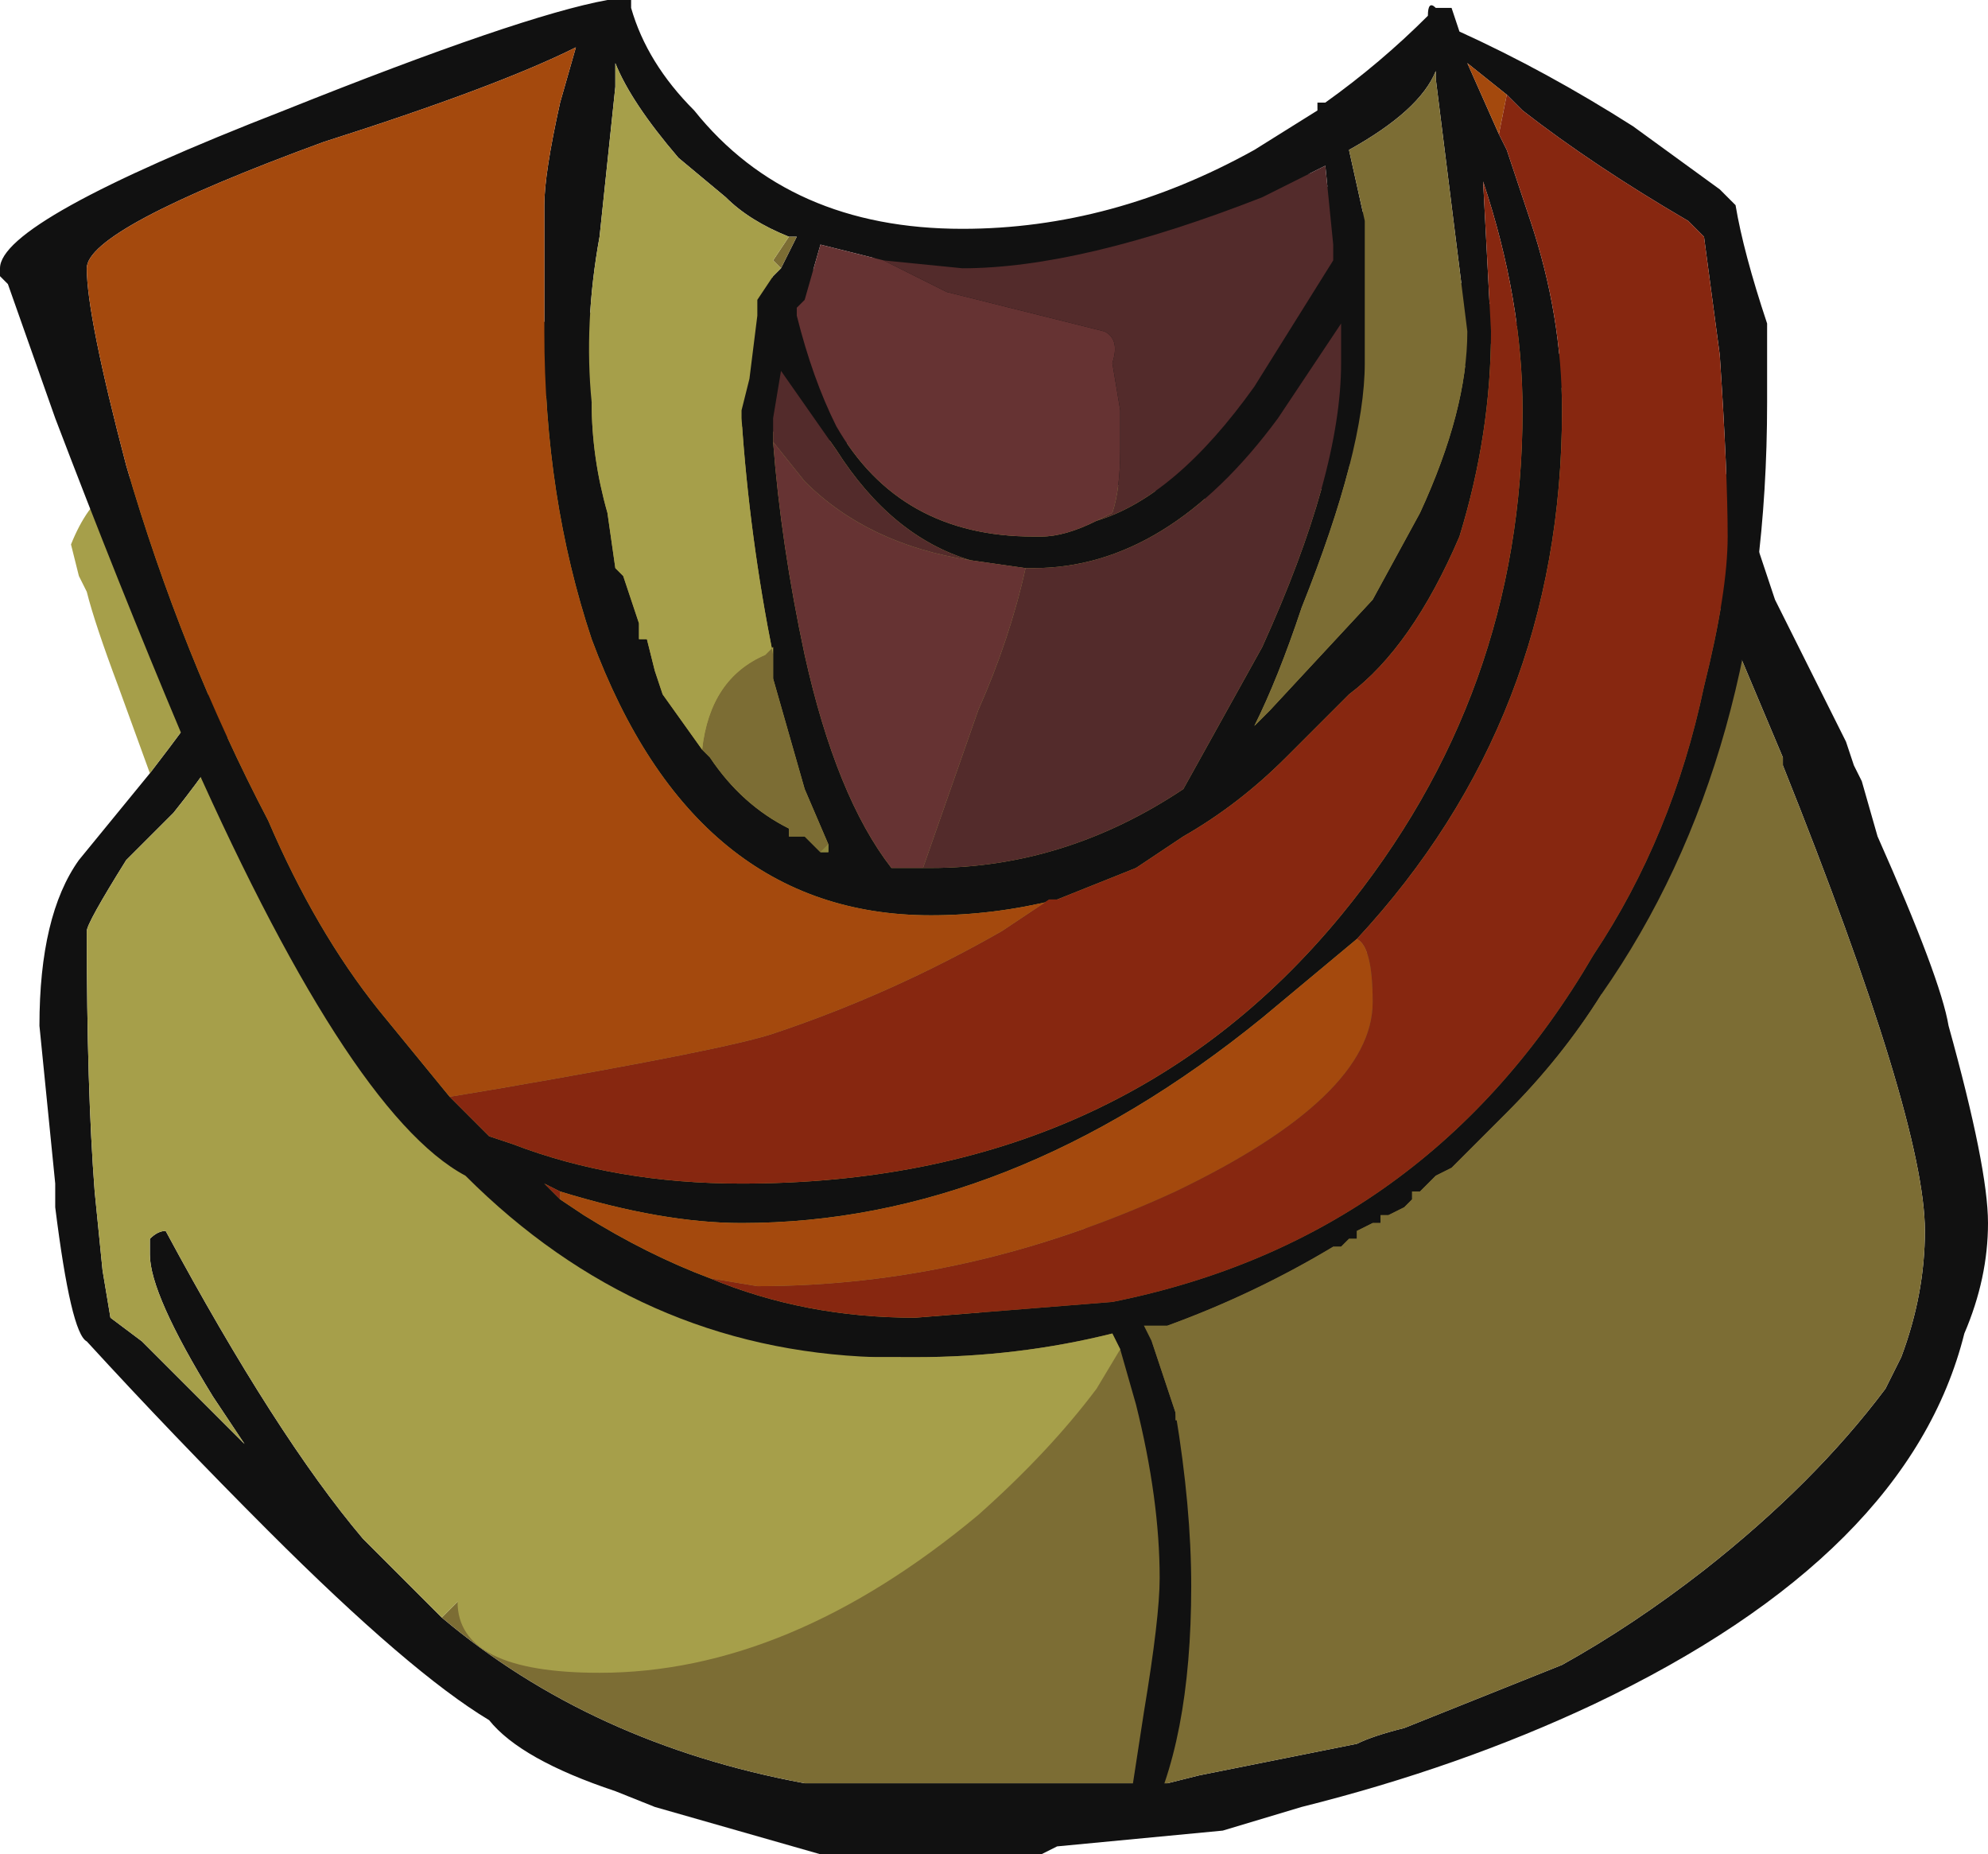 <?xml version="1.0" encoding="UTF-8" standalone="no"?>
<svg xmlns:ffdec="https://www.free-decompiler.com/flash" xmlns:xlink="http://www.w3.org/1999/xlink" ffdec:objectType="shape" height="11.75px" width="12.6px" xmlns="http://www.w3.org/2000/svg">
  <g transform="matrix(1.0, 0.0, 0.0, 1.0, 8.0, 5.9)">
    <path d="M-5.9 -3.6 L0.3 -4.8 3.0 -2.85 3.25 -2.1 3.7 -1.2 3.75 -1.05 3.8 -0.95 3.9 -0.6 Q4.3 0.3 4.35 0.6 4.6 1.5 4.6 1.85 4.6 2.2 4.45 2.55 4.1 3.95 2.1 4.9 1.25 5.3 0.25 5.55 L-0.25 5.7 -1.3 5.8 -1.4 5.85 -2.8 5.85 -3.85 5.55 -4.1 5.45 Q-4.7 5.25 -4.9 5.0 -5.4 4.7 -6.3 3.8 -6.9 3.2 -7.45 2.6 -7.55 2.55 -7.65 1.75 L-7.65 1.6 -7.75 0.6 Q-7.75 -0.1 -7.5 -0.45 L-7.05 -1.0 Q-6.55 -1.65 -6.35 -2.0 L-6.3 -1.9 Q-6.3 -1.5 -6.9 -0.75 L-7.2 -0.45 Q-7.45 -0.05 -7.45 0.0 -7.45 1.0 -7.4 1.65 L-7.35 2.15 -7.3 2.45 -7.1 2.6 -6.45 3.25 -6.65 2.95 Q-7.05 2.3 -7.05 2.05 L-7.05 1.95 Q-7.0 1.9 -6.95 1.9 -6.25 3.2 -5.7 3.85 L-5.2 4.35 Q-4.25 5.15 -2.9 5.4 L-0.6 5.4 -0.4 5.35 0.6 5.15 Q0.7 5.1 0.9 5.05 L1.9 4.65 Q2.35 4.4 2.8 4.05 3.5 3.5 3.95 2.9 L4.05 2.7 Q4.2 2.3 4.2 1.9 4.2 1.2 3.3 -1.05 L3.3 -1.1 2.9 -2.05 1.6 -3.85 0.2 -2.65 -5.9 -3.6" fill="#111111" fill-rule="evenodd" stroke="none"/>
    <path d="M0.2 -2.65 L1.6 -3.85 0.2 -2.65" fill="#676129" fill-rule="evenodd" stroke="none"/>
    <path d="M2.9 -2.05 L3.3 -1.1 3.3 -1.05 Q4.2 1.2 4.2 1.9 4.2 2.3 4.05 2.7 L3.95 2.9 Q3.5 3.5 2.8 4.05 2.35 4.4 1.9 4.65 L0.9 5.05 Q0.7 5.1 0.6 5.15 L-0.4 5.35 -0.6 5.4 -2.9 5.4 Q-4.25 5.15 -5.2 4.35 L-5.1 4.25 Q-5.0 4.1 -4.5 3.95 L-1.5 2.25 2.9 -2.05" fill="#7c6d34" fill-rule="evenodd" stroke="none"/>
    <path d="M-7.05 -1.0 L-7.25 -1.55 Q-7.4 -1.95 -7.45 -2.15 L-7.5 -2.25 -7.55 -2.45 Q-7.45 -2.7 -7.3 -2.8 L-5.9 -3.6 0.2 -2.65 1.6 -3.85 2.9 -2.05 -1.5 2.25 -4.5 3.95 Q-5.0 4.1 -5.1 4.25 L-5.2 4.35 -5.7 3.85 Q-6.25 3.2 -6.95 1.9 -7.0 1.9 -7.05 1.95 L-7.05 2.05 Q-7.05 2.3 -6.65 2.95 L-6.45 3.25 -7.1 2.6 -7.3 2.45 -7.35 2.15 -7.4 1.65 Q-7.45 1.0 -7.45 0.0 -7.45 -0.05 -7.2 -0.45 L-6.9 -0.75 Q-6.3 -1.5 -6.3 -1.9 L-6.35 -2.0 Q-6.55 -1.65 -7.05 -1.0" fill="#a69f4a" fill-rule="evenodd" stroke="none"/>
    <path d="M-2.45 2.7 Q-3.95 2.65 -5.05 1.55 -5.8 1.15 -6.85 -1.25 -7.25 -2.2 -7.65 -3.25 L-7.95 -4.1 -8.0 -4.15 -8.0 -4.2 Q-8.0 -4.5 -6.2 -5.2 -4.7 -5.8 -4.15 -5.9 L-4.0 -5.9 -4.0 -5.85 Q-3.9 -5.5 -3.6 -5.2 -3.0 -4.45 -1.9 -4.45 -0.95 -4.45 -0.05 -4.95 L0.35 -5.2 0.35 -5.25 0.4 -5.25 Q0.75 -5.5 1.05 -5.8 1.05 -5.9 1.1 -5.85 L1.2 -5.85 1.25 -5.7 Q1.8 -5.45 2.35 -5.1 L2.9 -4.7 3.0 -4.6 Q3.05 -4.3 3.2 -3.85 L3.2 -3.35 Q3.2 -1.1 2.15 0.4 1.9 0.8 1.55 1.15 L1.2 1.5 1.1 1.55 1.0 1.65 0.95 1.65 0.95 1.7 0.9 1.75 0.8 1.8 0.75 1.8 0.75 1.85 0.7 1.85 0.6 1.9 0.6 1.95 0.55 1.95 0.5 2.0 0.45 2.0 Q-0.05 2.3 -0.6 2.5 L-0.75 2.5 -0.7 2.6 Q-0.65 2.75 -0.55 3.05 -0.45 3.65 -0.45 4.15 -0.45 5.15 -0.75 5.7 -0.85 5.75 -0.85 5.6 L-0.75 4.95 Q-0.65 4.35 -0.65 4.1 -0.65 3.6 -0.8 3.0 L-0.9 2.65 -0.95 2.55 Q-1.55 2.7 -2.2 2.7 L-2.45 2.7 M-1.3 -0.2 Q-1.7 -0.1 -2.1 -0.1 -3.6 -0.1 -4.25 -1.85 -4.55 -2.75 -4.55 -3.8 L-4.55 -4.6 Q-4.55 -4.8 -4.45 -5.25 L-4.35 -5.6 Q-4.85 -5.35 -5.95 -5.0 -7.45 -4.45 -7.45 -4.2 -7.45 -3.9 -7.2 -2.95 -6.85 -1.75 -6.3 -0.7 -6.0 0.0 -5.6 0.5 L-5.15 1.05 -4.9 1.3 -4.75 1.35 Q-4.1 1.6 -3.3 1.6 -0.9 1.6 0.5 -0.1 1.65 -1.5 1.65 -3.3 1.65 -4.0 1.4 -4.75 L1.45 -3.8 Q1.45 -3.15 1.25 -2.5 0.95 -1.8 0.55 -1.5 L0.15 -1.1 Q-0.15 -0.8 -0.5 -0.6 -0.65 -0.5 -0.8 -0.4 L-1.3 -0.2 M-1.05 -2.6 Q-0.55 -2.75 -0.05 -3.45 L0.45 -4.25 0.45 -4.35 0.4 -4.85 0.0 -4.65 Q-1.15 -4.2 -1.9 -4.2 L-2.4 -4.25 -2.8 -4.35 -2.9 -4.0 -2.95 -3.95 -2.95 -3.9 Q-2.85 -3.5 -2.7 -3.2 -2.3 -2.5 -1.45 -2.5 L-1.4 -2.5 Q-1.25 -2.5 -1.05 -2.6 M-3.0 -4.4 Q-3.25 -4.5 -3.4 -4.65 L-3.7 -4.9 Q-4.0 -5.25 -4.1 -5.5 L-4.1 -5.35 -4.2 -4.4 Q-4.3 -3.85 -4.25 -3.35 -4.25 -3.0 -4.15 -2.65 L-4.1 -2.3 -4.05 -2.25 -3.95 -1.95 -3.95 -1.85 -3.9 -1.85 -3.85 -1.65 -3.8 -1.5 -3.55 -1.15 -3.5 -1.1 Q-3.3 -0.8 -3.0 -0.65 L-3.0 -0.6 -2.9 -0.6 -2.8 -0.5 -2.75 -0.5 -2.75 -0.55 -2.9 -0.9 -3.1 -1.6 -3.1 -1.75 Q-3.25 -2.5 -3.3 -3.25 L-3.3 -3.3 -3.25 -3.5 -3.2 -3.9 -3.2 -4.0 -3.1 -4.15 -3.05 -4.2 -2.95 -4.4 -3.0 -4.4 M-1.85 -2.35 Q-2.35 -2.5 -2.7 -3.05 L-3.05 -3.55 -3.1 -3.25 -3.1 -3.1 Q-3.05 -2.45 -2.9 -1.75 -2.7 -0.85 -2.35 -0.4 L-2.15 -0.4 -2.1 -0.4 Q-1.25 -0.4 -0.5 -0.9 L0.0 -1.8 Q0.5 -2.9 0.5 -3.6 L0.5 -3.85 0.1 -3.25 Q-0.6 -2.3 -1.45 -2.3 L-1.5 -2.3 -1.85 -2.35 M1.1 -5.45 Q1.0 -5.2 0.55 -4.95 L0.65 -4.5 0.65 -3.6 Q0.65 -3.05 0.25 -2.05 0.1 -1.6 -0.05 -1.3 L0.05 -1.4 0.7 -2.1 1.0 -2.65 Q1.3 -3.3 1.3 -3.8 L1.1 -5.4 1.1 -5.45 M1.55 -5.3 L1.3 -5.5 1.5 -5.05 1.55 -4.95 1.7 -4.5 Q1.9 -3.9 1.9 -3.3 1.9 -1.35 0.6 0.05 L0.0 0.55 Q-1.6 1.85 -3.3 1.85 -3.8 1.85 -4.45 1.65 L-4.55 1.6 -4.45 1.7 -4.3 1.8 Q-3.9 2.05 -3.5 2.2 -2.9 2.45 -2.2 2.45 L-0.95 2.35 -0.95 2.35 Q1.05 1.95 2.1 0.15 2.6 -0.6 2.8 -1.55 2.95 -2.15 2.95 -2.5 2.95 -2.9 2.9 -3.65 L2.8 -4.4 2.7 -4.5 Q2.1 -4.85 1.65 -5.2 L1.55 -5.3 M-4.55 1.6 L-4.55 1.6" fill="#111111" fill-rule="evenodd" stroke="none"/>
    <path d="M-5.15 1.05 L-5.6 0.5 Q-6.0 0.0 -6.3 -0.7 -6.85 -1.75 -7.2 -2.95 -7.45 -3.9 -7.45 -4.2 -7.45 -4.45 -5.95 -5.0 -4.85 -5.35 -4.35 -5.6 L-4.45 -5.25 Q-4.55 -4.8 -4.55 -4.6 L-4.55 -3.8 Q-4.55 -2.75 -4.25 -1.85 -3.6 -0.1 -2.1 -0.1 -1.7 -0.1 -1.3 -0.2 L-1.35 -0.2 -1.65 0.0 Q-2.35 0.4 -3.1 0.65 -3.4 0.75 -4.85 1.0 L-5.15 1.05 M1.5 -5.05 L1.3 -5.5 1.55 -5.3 1.5 -5.05 M-3.5 2.2 Q-3.9 2.05 -4.3 1.8 L-4.45 1.7 -4.45 1.65 Q-3.8 1.85 -3.3 1.85 -1.6 1.85 0.0 0.55 L0.6 0.05 Q0.7 0.1 0.7 0.45 0.7 1.05 -0.55 1.65 -1.85 2.25 -3.2 2.25 L-3.5 2.2 M-4.55 1.6 L-4.55 1.6" fill="#a4490d" fill-rule="evenodd" stroke="none"/>
    <path d="M-2.8 -0.5 L-2.75 -0.55 -2.75 -0.5 -2.8 -0.5" fill="#8d873f" fill-rule="evenodd" stroke="none"/>
    <path d="M-2.4 -4.25 L-2.0 -4.05 -1.0 -3.8 Q-0.9 -3.75 -0.95 -3.6 L-0.9 -3.3 -0.9 -3.05 Q-0.9 -2.8 -0.95 -2.65 L-1.05 -2.6 Q-1.25 -2.5 -1.4 -2.5 L-1.45 -2.5 Q-2.3 -2.5 -2.7 -3.2 -2.85 -3.5 -2.95 -3.9 L-2.95 -3.95 -2.9 -4.0 -2.8 -4.35 -2.4 -4.25 M-3.1 -3.1 L-2.9 -2.85 Q-2.5 -2.45 -1.85 -2.35 L-1.5 -2.3 Q-1.6 -1.85 -1.8 -1.4 L-2.15 -0.4 -2.35 -0.4 Q-2.7 -0.85 -2.9 -1.75 -3.05 -2.45 -3.1 -3.1" fill="#663333" fill-rule="evenodd" stroke="none"/>
    <path d="M-2.4 -4.25 L-1.9 -4.2 Q-1.15 -4.2 0.0 -4.65 L0.4 -4.85 0.45 -4.35 0.45 -4.25 -0.05 -3.45 Q-0.55 -2.75 -1.05 -2.6 L-0.95 -2.65 Q-0.9 -2.8 -0.9 -3.05 L-0.9 -3.3 -0.95 -3.6 Q-0.9 -3.75 -1.0 -3.8 L-2.0 -4.05 -2.4 -4.25 M-3.1 -3.1 L-3.1 -3.25 -3.05 -3.55 -2.7 -3.05 Q-2.35 -2.5 -1.85 -2.35 -2.5 -2.45 -2.9 -2.85 L-3.1 -3.1 M-1.5 -2.3 L-1.45 -2.3 Q-0.6 -2.3 0.1 -3.25 L0.5 -3.85 0.5 -3.6 Q0.5 -2.9 0.0 -1.8 L-0.5 -0.9 Q-1.25 -0.4 -2.1 -0.4 L-2.15 -0.4 -1.8 -1.4 Q-1.6 -1.85 -1.5 -2.3" fill="#532b2b" fill-rule="evenodd" stroke="none"/>
    <path d="M-5.15 1.05 L-4.85 1.0 Q-3.4 0.75 -3.1 0.65 -2.35 0.4 -1.65 0.0 L-1.35 -0.2 -1.3 -0.2 -0.8 -0.4 Q-0.65 -0.5 -0.5 -0.6 -0.15 -0.8 0.15 -1.1 L0.55 -1.5 Q0.95 -1.8 1.25 -2.5 1.45 -3.15 1.45 -3.8 L1.4 -4.75 Q1.65 -4.0 1.65 -3.3 1.65 -1.5 0.5 -0.1 -0.9 1.6 -3.3 1.6 -4.1 1.6 -4.75 1.35 L-4.9 1.3 -5.15 1.05 M1.5 -5.05 L1.55 -5.3 1.65 -5.2 Q2.1 -4.85 2.7 -4.5 L2.8 -4.4 2.9 -3.65 Q2.95 -2.9 2.95 -2.5 2.95 -2.15 2.8 -1.55 2.6 -0.6 2.1 0.15 1.05 1.95 -0.95 2.35 L-0.95 2.35 -2.2 2.45 Q-2.9 2.45 -3.5 2.2 L-3.2 2.25 Q-1.85 2.25 -0.55 1.65 0.7 1.05 0.7 0.45 0.7 0.1 0.6 0.05 1.9 -1.35 1.9 -3.3 1.9 -3.9 1.7 -4.5 L1.55 -4.95 1.5 -5.05 M-4.45 1.7 L-4.55 1.6 -4.45 1.65 -4.45 1.7" fill="#872710" fill-rule="evenodd" stroke="none"/>
    <path d="M2.15 0.4 L2.2 0.6 Q2.2 0.65 1.95 1.05 1.7 1.5 1.4 1.9 0.45 3.1 -0.5 3.1 L-0.55 3.1 -0.55 3.05 Q-0.65 2.75 -0.7 2.6 L-0.6 2.5 Q-0.05 2.3 0.45 2.0 L0.5 2.0 0.55 1.95 0.6 1.95 0.6 1.9 0.7 1.85 0.75 1.85 0.75 1.8 0.8 1.8 0.9 1.75 0.95 1.7 0.95 1.65 1.0 1.65 1.1 1.55 1.2 1.5 1.55 1.15 Q1.9 0.8 2.15 0.4 M-3.55 -1.15 Q-3.5 -1.6 -3.15 -1.75 L-3.1 -1.8 -3.1 -1.75 -3.1 -1.6 -2.9 -0.9 -2.75 -0.55 -2.8 -0.5 -2.9 -0.6 -3.0 -0.6 -3.0 -0.65 Q-3.3 -0.8 -3.5 -1.1 L-3.55 -1.15 M-3.05 -4.2 L-3.1 -4.25 -3.0 -4.4 -2.95 -4.4 -3.05 -4.2 M1.1 -5.45 L1.1 -5.4 1.3 -3.8 Q1.3 -3.3 1.0 -2.65 L0.7 -2.1 0.05 -1.4 -0.05 -1.3 Q0.1 -1.6 0.25 -2.05 0.65 -3.05 0.65 -3.6 L0.65 -4.5 0.55 -4.95 Q1.0 -5.2 1.1 -5.45" fill="#7c6d34" fill-rule="evenodd" stroke="none"/>
    <path d="M-0.9 2.65 L-1.05 2.9 Q-1.35 3.3 -1.8 3.7 -3.0 4.7 -4.2 4.7 -5.1 4.7 -5.1 4.25 -5.1 3.75 -4.7 3.6 -3.85 3.3 -2.85 2.85 L-2.65 2.7 -2.45 2.7 -2.2 2.7 Q-1.55 2.7 -0.95 2.55 L-0.9 2.65 M-3.55 -1.15 L-3.8 -1.5 -3.85 -1.65 -3.9 -1.85 -3.95 -1.85 -3.95 -1.95 -4.05 -2.25 -4.1 -2.3 -4.15 -2.65 Q-4.25 -3.0 -4.25 -3.35 -4.3 -3.85 -4.2 -4.4 L-4.1 -5.35 -4.1 -5.5 Q-4.0 -5.25 -3.7 -4.9 L-3.4 -4.65 Q-3.25 -4.5 -3.0 -4.4 L-3.1 -4.25 -3.05 -4.2 -3.1 -4.15 -3.2 -4.0 -3.2 -3.9 -3.25 -3.5 -3.3 -3.3 -3.3 -3.25 Q-3.25 -2.5 -3.1 -1.75 L-3.1 -1.8 -3.15 -1.75 Q-3.5 -1.6 -3.55 -1.15" fill="#a69f4a" fill-rule="evenodd" stroke="none"/>
  </g>
</svg>

